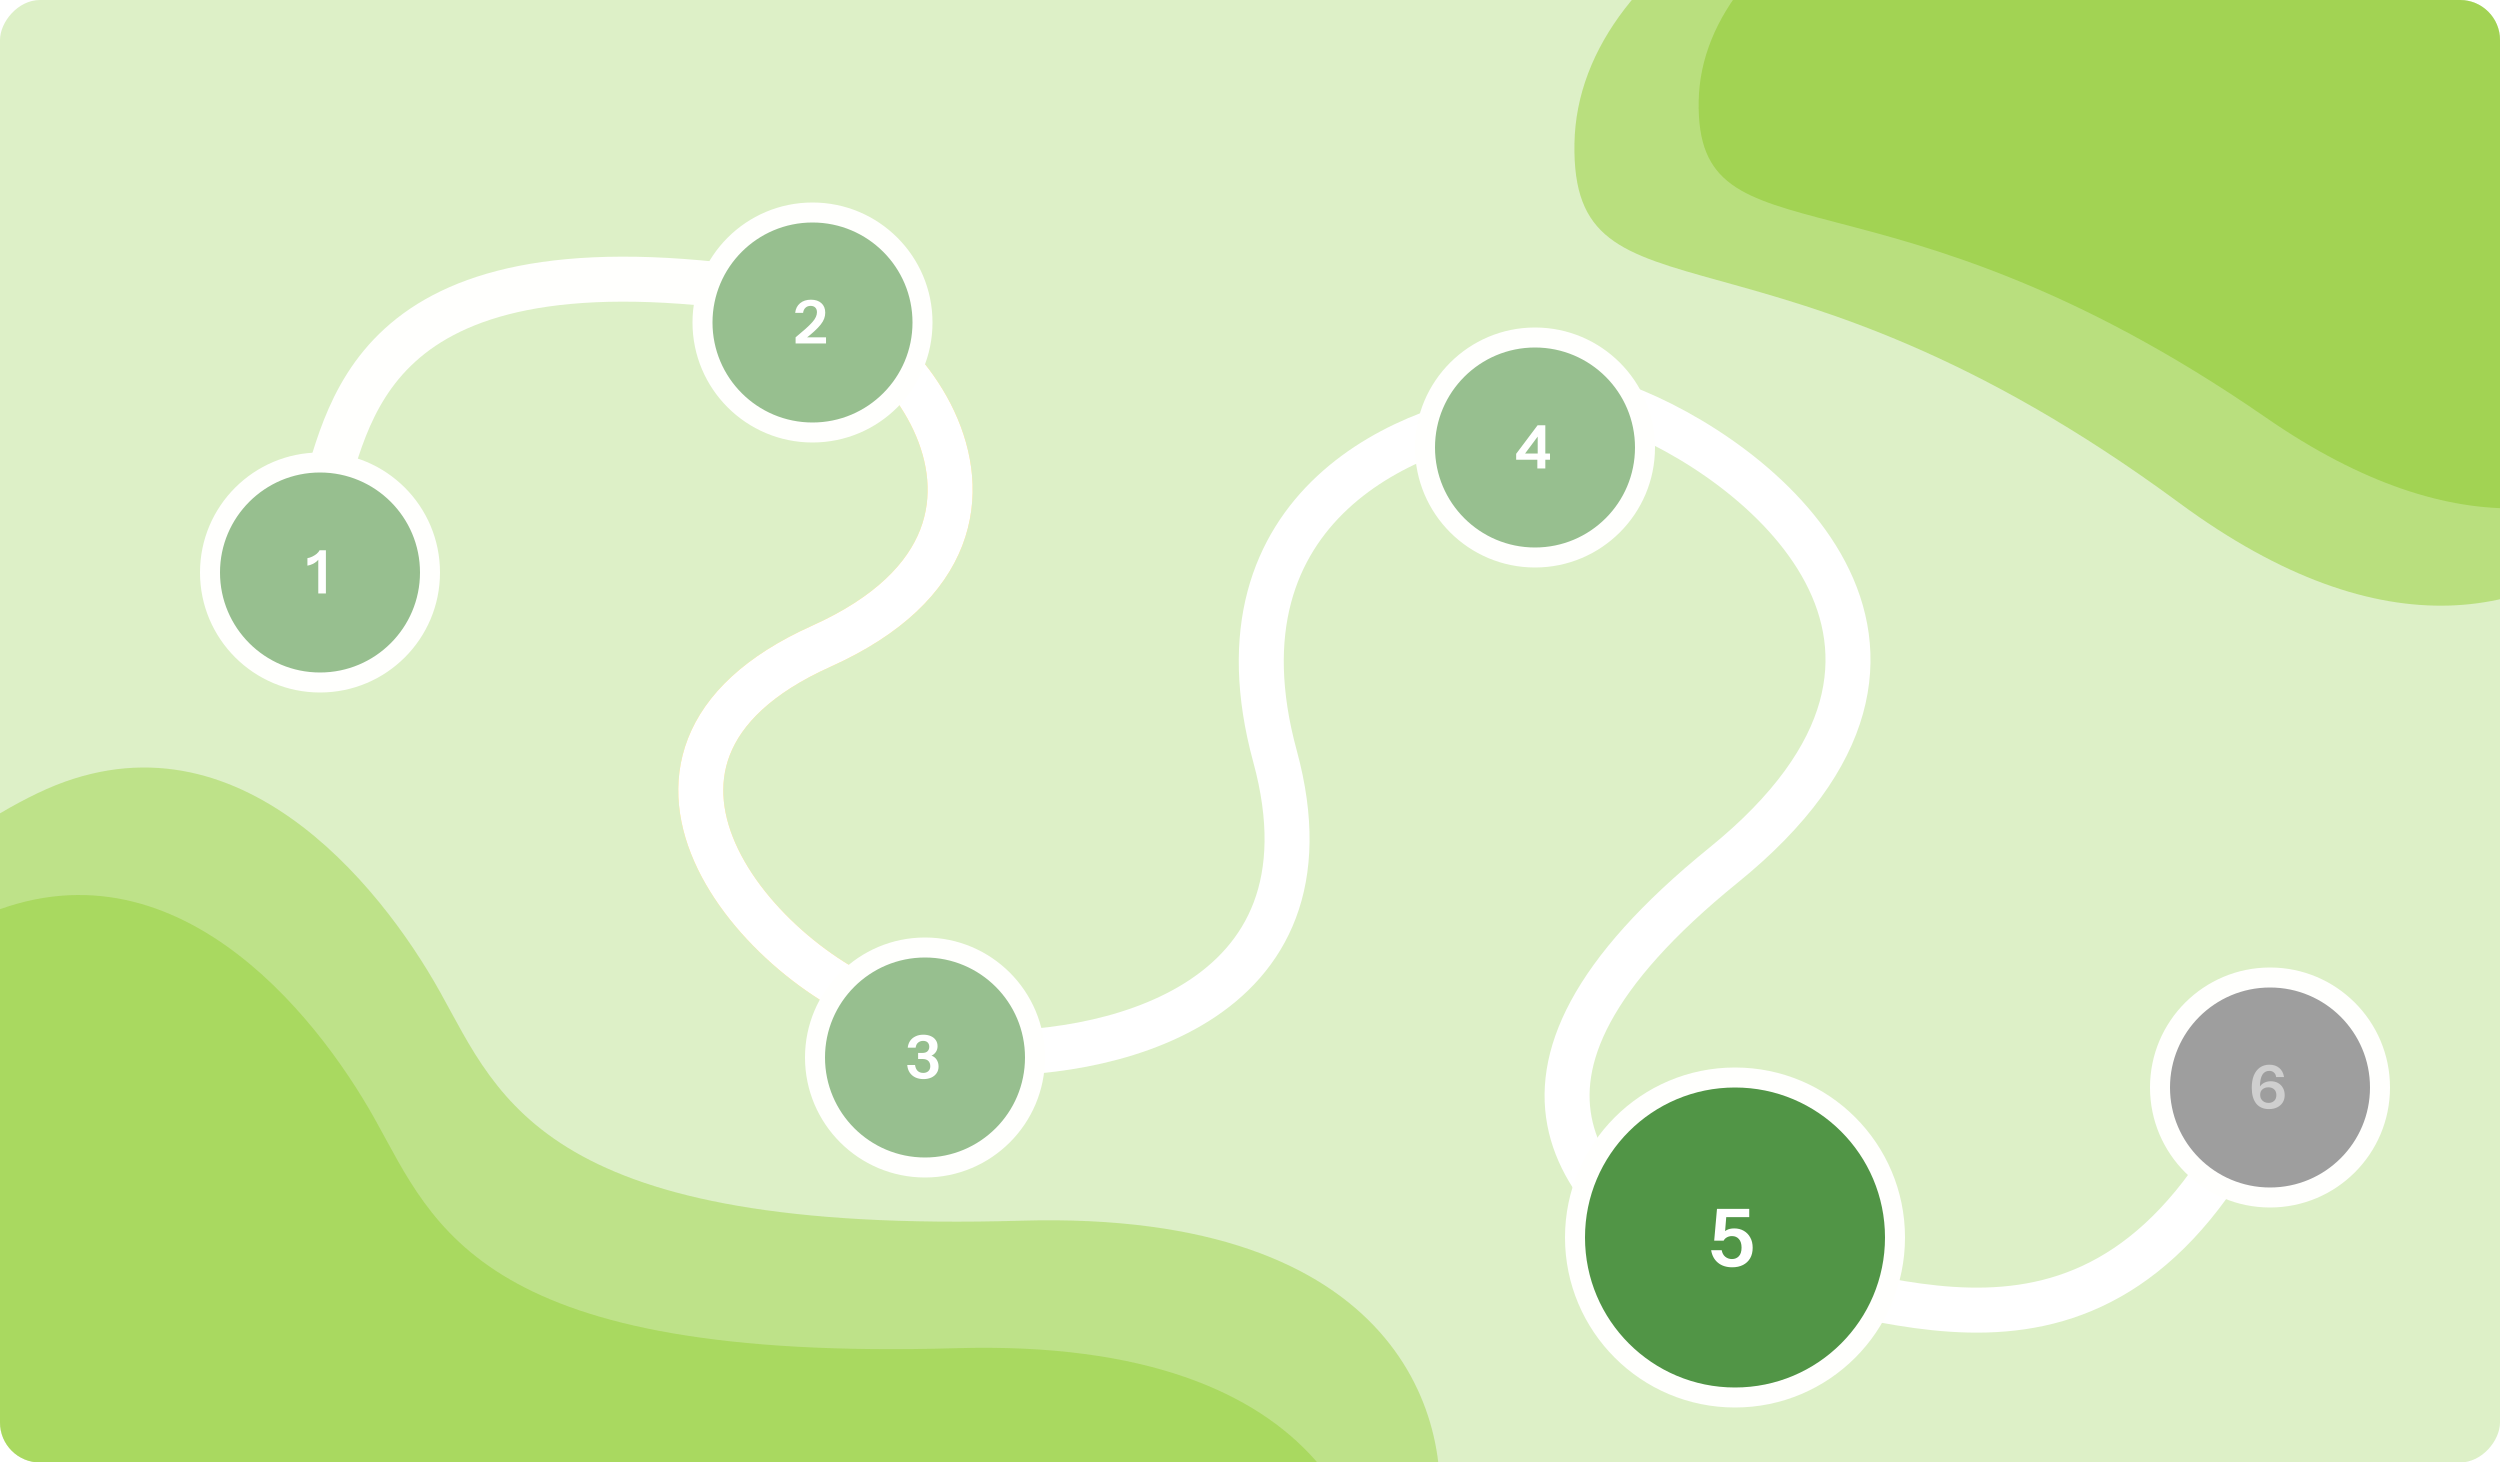 <svg width="1000" height="585" viewBox="0 0 1000 585" fill="none" xmlns="http://www.w3.org/2000/svg">
<g clip-path="url(#clip0_2549_18146)">
<rect width="1000" height="585" rx="16" transform="matrix(-1 0 0 1 1000 0)" fill="#DDF0C7"/>
<path d="M694 510C748.167 510.667 839 569 902 443" stroke="white" stroke-width="18"/>
<path d="M648.5 162.5C703 182.833 798 258 689.5 346C581.86 433.302 634 482 689.5 516" stroke="white" stroke-width="18"/>
<path d="M388 421C440.167 423.667 537.6 403.7 510 302.5C482.4 201.3 565.5 168.333 610.5 164.5" stroke="white" stroke-width="18"/>
<path d="M314.001 126.5C344.501 110.998 437.501 209.5 328.501 258.5C227.552 303.88 308.334 391.333 361.501 405.5" stroke="#FFD66C" stroke-width="18"/>
<path d="M314.001 126.5C344.501 110.998 437.501 209.5 328.501 258.5C227.552 303.88 308.334 391.333 361.501 405.5" stroke="white" stroke-width="18"/>
<path d="M128 201.999C139.833 168.333 144 94.001 300.5 115.5" stroke="#FFFFFD" stroke-width="18"/>
<path d="M629.782 57.344C628.392 134.302 706.389 79.301 871.617 201.101C1036.84 322.902 1117.09 143.127 1118.48 66.169C1119.87 -10.789 1011.6 -75.151 876.649 -77.588C741.698 -80.025 631.172 -19.614 629.782 57.344Z" fill="#82C512" fill-opacity="0.4"/>
<path d="M679.473 40.465C678.252 108.101 751.339 59.844 906.42 167.068C1061.5 274.291 1136.57 116.377 1137.79 48.742C1139.01 -18.894 1037.4 -75.575 910.842 -77.861C784.282 -80.146 680.695 -27.17 679.473 40.465Z" fill="#80C212" fill-opacity="0.4"/>
<path d="M408.523 488.277C560.923 483.877 582.69 569.444 574.523 612.777C557.023 761.777 287.523 749.278 176.023 734.778C64.523 720.278 -40.977 682.278 -91.977 571.778C-142.977 461.278 -62.977 354.778 15.023 317.278C93.023 279.778 152.023 353.778 176.023 396.778C200.023 439.778 218.023 493.777 408.523 488.277Z" fill="#81C50E" fill-opacity="0.33"/>
<path d="M382.523 539.277C534.923 534.877 556.69 620.444 548.523 663.777C531.023 812.777 261.523 800.278 150.023 785.778C38.523 771.278 -66.977 733.278 -117.977 622.778C-168.977 512.278 -88.977 405.778 -10.977 368.278C67.023 330.778 126.023 404.778 150.023 447.778C174.023 490.778 192.023 544.777 382.523 539.277Z" fill="#81C50E" fill-opacity="0.33"/>
<g filter="url(#filter0_d_2549_18146)">
<circle cx="40" cy="40" r="44" transform="matrix(1 0 0 -1 88 265)" fill="#519546"/>
<circle cx="40" cy="40" r="44" transform="matrix(1 0 0 -1 88 265)" fill="#FFFFFD" fill-opacity="0.4"/>
<circle cx="40" cy="40" r="44" transform="matrix(1 0 0 -1 88 265)" stroke="#FFFFFD" stroke-width="8"/>
<path d="M127.311 233.398V218.878L127.767 219.166C127.543 219.646 127.191 220.102 126.711 220.534C126.231 220.95 125.671 221.31 125.031 221.614C124.391 221.918 123.703 222.134 122.967 222.262V219.262C123.607 219.166 124.255 218.958 124.911 218.638C125.567 218.318 126.159 217.942 126.687 217.51C127.215 217.062 127.591 216.598 127.815 216.118H130.359V233.398H127.311Z" fill="white"/>
</g>
<g filter="url(#filter1_d_2549_18146)">
<circle cx="40" cy="40" r="44" transform="matrix(1 0 0 -1 285 165)" fill="#519546"/>
<circle cx="40" cy="40" r="44" transform="matrix(1 0 0 -1 285 165)" fill="#FFFFFD" fill-opacity="0.4"/>
<circle cx="40" cy="40" r="44" transform="matrix(1 0 0 -1 285 165)" stroke="#FFFFFD" stroke-width="8"/>
<path d="M318.24 133.398V130.926C319.872 129.582 321.232 128.422 322.32 127.446C323.424 126.454 324.304 125.582 324.96 124.83C325.616 124.078 326.08 123.39 326.352 122.766C326.64 122.126 326.784 121.502 326.784 120.894C326.784 120.094 326.56 119.47 326.112 119.022C325.664 118.574 325.04 118.35 324.24 118.35C323.408 118.35 322.728 118.598 322.2 119.094C321.672 119.574 321.352 120.254 321.24 121.134H318.072C318.248 119.518 318.896 118.238 320.016 117.294C321.136 116.35 322.592 115.878 324.384 115.878C326.16 115.878 327.552 116.342 328.56 117.27C329.584 118.182 330.096 119.454 330.096 121.086C330.096 121.902 329.952 122.694 329.664 123.462C329.392 124.214 328.928 125.006 328.272 125.838C327.632 126.654 326.768 127.558 325.68 128.55C324.608 129.526 323.264 130.638 321.648 131.886L320.904 130.926H330.408V133.398H318.24Z" fill="white"/>
</g>
<g filter="url(#filter2_d_2549_18146)">
<circle cx="40" cy="40" r="44" transform="matrix(1 0 0 -1 330 459)" fill="#519546"/>
<circle cx="40" cy="40" r="44" transform="matrix(1 0 0 -1 330 459)" fill="#FFFFFD" fill-opacity="0.4"/>
<circle cx="40" cy="40" r="44" transform="matrix(1 0 0 -1 330 459)" stroke="#FFFFFD" stroke-width="8"/>
<path d="M369.378 427.638C368.194 427.638 367.13 427.422 366.186 426.99C365.258 426.558 364.498 425.918 363.906 425.07C363.33 424.222 362.994 423.198 362.898 421.998H366.018C366.162 423.054 366.514 423.846 367.074 424.374C367.634 424.902 368.378 425.166 369.306 425.166C370.138 425.166 370.81 424.934 371.322 424.47C371.85 424.006 372.114 423.342 372.114 422.478C372.114 421.614 371.858 420.918 371.346 420.39C370.85 419.862 370.066 419.598 368.994 419.598H367.242V417.174H368.922C369.866 417.174 370.562 416.95 371.01 416.502C371.474 416.038 371.706 415.446 371.706 414.726C371.706 414.006 371.498 413.43 371.082 412.998C370.682 412.566 370.066 412.35 369.234 412.35C368.466 412.35 367.802 412.582 367.242 413.046C366.698 413.494 366.37 414.166 366.258 415.062H363.09C363.218 413.99 363.546 413.07 364.074 412.302C364.618 411.534 365.338 410.942 366.234 410.526C367.13 410.094 368.162 409.878 369.33 409.878C370.482 409.878 371.482 410.07 372.33 410.454C373.178 410.822 373.834 411.35 374.298 412.038C374.778 412.71 375.018 413.518 375.018 414.462C375.018 415.278 374.834 415.99 374.466 416.598C374.098 417.206 373.618 417.686 373.026 418.038C372.45 418.374 371.842 418.542 371.202 418.542L371.13 418.038C372.026 418.038 372.794 418.246 373.434 418.662C374.074 419.062 374.562 419.606 374.898 420.294C375.25 420.982 375.426 421.758 375.426 422.622C375.426 423.63 375.162 424.518 374.634 425.286C374.122 426.038 373.41 426.622 372.498 427.038C371.586 427.438 370.546 427.638 369.378 427.638Z" fill="white"/>
</g>
<g filter="url(#filter3_d_2549_18146)">
<circle cx="40" cy="40" r="44" transform="matrix(1 0 0 -1 574 215)" fill="#519546"/>
<circle cx="40" cy="40" r="44" transform="matrix(1 0 0 -1 574 215)" fill="#FFFFFD" fill-opacity="0.4"/>
<circle cx="40" cy="40" r="44" transform="matrix(1 0 0 -1 574 215)" stroke="#FFFFFD" stroke-width="8"/>
<path d="M614.936 183.398V178.838L615.08 178.358V168.494L616.28 169.022L609.176 178.55L607.808 177.422H620V179.894H606.464V177.518L615.032 166.118H618.128V183.398H614.936Z" fill="white"/>
</g>
<g filter="url(#filter4_d_2549_18146)">
<circle cx="60" cy="60" r="64" transform="matrix(1 0 0 -1 634 551)" fill="#519546" stroke="#FFFFFD" stroke-width="8"/>
<path d="M692.876 502.918C690.551 502.918 688.652 502.31 687.18 501.094C685.708 499.878 684.801 498.203 684.46 496.07H688.684C688.876 497.2 689.345 498.075 690.092 498.694C690.86 499.312 691.756 499.622 692.78 499.622C693.911 499.622 694.828 499.248 695.532 498.502C696.257 497.755 696.62 496.603 696.62 495.046C696.62 493.531 696.268 492.39 695.564 491.622C694.881 490.832 693.964 490.438 692.812 490.438C692.065 490.438 691.393 490.598 690.796 490.918C690.199 491.238 689.751 491.686 689.452 492.262H685.676L686.796 479.558H699.692V482.854H688.492L690.54 482.278L689.9 490.182L688.62 489.958C689.132 489.168 689.793 488.539 690.604 488.07C691.415 487.6 692.439 487.366 693.676 487.366C695.148 487.366 696.428 487.686 697.516 488.326C698.625 488.966 699.489 489.862 700.108 491.014C700.748 492.144 701.068 493.51 701.068 495.11C701.068 496.752 700.727 498.16 700.044 499.334C699.361 500.486 698.412 501.371 697.196 501.99C695.98 502.608 694.54 502.918 692.876 502.918Z" fill="white"/>
</g>
<g filter="url(#filter5_d_2549_18146)">
<circle cx="40" cy="40" r="44" transform="matrix(1 0 0 -1 868 471)" fill="#9E9E9E" stroke="#FFFFFD" stroke-width="8"/>
<path d="M907.568 439.638C905.376 439.638 903.68 438.902 902.48 437.43C901.296 435.942 900.704 433.83 900.704 431.094C900.704 429.174 900.984 427.526 901.544 426.15C902.12 424.774 902.936 423.718 903.992 422.982C905.064 422.246 906.32 421.878 907.76 421.878C909.376 421.878 910.696 422.318 911.72 423.198C912.744 424.062 913.376 425.27 913.616 426.822H910.448C910.352 426.022 910.056 425.414 909.56 424.998C909.08 424.566 908.472 424.35 907.736 424.35C906.488 424.35 905.544 424.886 904.904 425.958C904.28 427.03 903.968 428.678 903.968 430.902V432.462L903.296 432.246C903.456 431.478 903.768 430.814 904.232 430.254C904.696 429.694 905.28 429.262 905.984 428.958C906.688 428.654 907.464 428.502 908.312 428.502C909.416 428.502 910.384 428.734 911.216 429.198C912.048 429.662 912.696 430.31 913.16 431.142C913.64 431.958 913.88 432.926 913.88 434.046C913.88 435.166 913.616 436.15 913.088 436.998C912.56 437.83 911.824 438.478 910.88 438.942C909.936 439.406 908.832 439.638 907.568 439.638ZM907.4 437.166C908.312 437.166 909.064 436.894 909.656 436.35C910.248 435.806 910.544 435.038 910.544 434.046C910.544 433.038 910.248 432.27 909.656 431.742C909.064 431.198 908.296 430.926 907.352 430.926C906.424 430.926 905.64 431.19 905 431.718C904.376 432.23 904.064 432.974 904.064 433.95C904.064 434.606 904.216 435.182 904.52 435.678C904.824 436.158 905.224 436.526 905.72 436.782C906.232 437.038 906.792 437.166 907.4 437.166Z" fill="white" fill-opacity="0.5"/>
</g>
</g>
<defs>
<filter id="filter0_d_2549_18146" x="76" y="177" width="104" height="104" filterUnits="userSpaceOnUse" color-interpolation-filters="sRGB">
<feFlood flood-opacity="0" result="BackgroundImageFix"/>
<feColorMatrix in="SourceAlpha" type="matrix" values="0 0 0 0 0 0 0 0 0 0 0 0 0 0 0 0 0 0 127 0" result="hardAlpha"/>
<feOffset dy="4"/>
<feGaussianBlur stdDeviation="2"/>
<feComposite in2="hardAlpha" operator="out"/>
<feColorMatrix type="matrix" values="0 0 0 0 0 0 0 0 0 0 0 0 0 0 0 0 0 0 0.25 0"/>
<feBlend mode="normal" in2="BackgroundImageFix" result="effect1_dropShadow_2549_18146"/>
<feBlend mode="normal" in="SourceGraphic" in2="effect1_dropShadow_2549_18146" result="shape"/>
</filter>
<filter id="filter1_d_2549_18146" x="273" y="77" width="104" height="104" filterUnits="userSpaceOnUse" color-interpolation-filters="sRGB">
<feFlood flood-opacity="0" result="BackgroundImageFix"/>
<feColorMatrix in="SourceAlpha" type="matrix" values="0 0 0 0 0 0 0 0 0 0 0 0 0 0 0 0 0 0 127 0" result="hardAlpha"/>
<feOffset dy="4"/>
<feGaussianBlur stdDeviation="2"/>
<feComposite in2="hardAlpha" operator="out"/>
<feColorMatrix type="matrix" values="0 0 0 0 0 0 0 0 0 0 0 0 0 0 0 0 0 0 0.25 0"/>
<feBlend mode="normal" in2="BackgroundImageFix" result="effect1_dropShadow_2549_18146"/>
<feBlend mode="normal" in="SourceGraphic" in2="effect1_dropShadow_2549_18146" result="shape"/>
</filter>
<filter id="filter2_d_2549_18146" x="318" y="371" width="104" height="104" filterUnits="userSpaceOnUse" color-interpolation-filters="sRGB">
<feFlood flood-opacity="0" result="BackgroundImageFix"/>
<feColorMatrix in="SourceAlpha" type="matrix" values="0 0 0 0 0 0 0 0 0 0 0 0 0 0 0 0 0 0 127 0" result="hardAlpha"/>
<feOffset dy="4"/>
<feGaussianBlur stdDeviation="2"/>
<feComposite in2="hardAlpha" operator="out"/>
<feColorMatrix type="matrix" values="0 0 0 0 0 0 0 0 0 0 0 0 0 0 0 0 0 0 0.25 0"/>
<feBlend mode="normal" in2="BackgroundImageFix" result="effect1_dropShadow_2549_18146"/>
<feBlend mode="normal" in="SourceGraphic" in2="effect1_dropShadow_2549_18146" result="shape"/>
</filter>
<filter id="filter3_d_2549_18146" x="562" y="127" width="104" height="104" filterUnits="userSpaceOnUse" color-interpolation-filters="sRGB">
<feFlood flood-opacity="0" result="BackgroundImageFix"/>
<feColorMatrix in="SourceAlpha" type="matrix" values="0 0 0 0 0 0 0 0 0 0 0 0 0 0 0 0 0 0 127 0" result="hardAlpha"/>
<feOffset dy="4"/>
<feGaussianBlur stdDeviation="2"/>
<feComposite in2="hardAlpha" operator="out"/>
<feColorMatrix type="matrix" values="0 0 0 0 0 0 0 0 0 0 0 0 0 0 0 0 0 0 0.25 0"/>
<feBlend mode="normal" in2="BackgroundImageFix" result="effect1_dropShadow_2549_18146"/>
<feBlend mode="normal" in="SourceGraphic" in2="effect1_dropShadow_2549_18146" result="shape"/>
</filter>
<filter id="filter4_d_2549_18146" x="622" y="423" width="144" height="144" filterUnits="userSpaceOnUse" color-interpolation-filters="sRGB">
<feFlood flood-opacity="0" result="BackgroundImageFix"/>
<feColorMatrix in="SourceAlpha" type="matrix" values="0 0 0 0 0 0 0 0 0 0 0 0 0 0 0 0 0 0 127 0" result="hardAlpha"/>
<feOffset dy="4"/>
<feGaussianBlur stdDeviation="2"/>
<feComposite in2="hardAlpha" operator="out"/>
<feColorMatrix type="matrix" values="0 0 0 0 0 0 0 0 0 0 0 0 0 0 0 0 0 0 0.25 0"/>
<feBlend mode="normal" in2="BackgroundImageFix" result="effect1_dropShadow_2549_18146"/>
<feBlend mode="normal" in="SourceGraphic" in2="effect1_dropShadow_2549_18146" result="shape"/>
</filter>
<filter id="filter5_d_2549_18146" x="856" y="383" width="104" height="104" filterUnits="userSpaceOnUse" color-interpolation-filters="sRGB">
<feFlood flood-opacity="0" result="BackgroundImageFix"/>
<feColorMatrix in="SourceAlpha" type="matrix" values="0 0 0 0 0 0 0 0 0 0 0 0 0 0 0 0 0 0 127 0" result="hardAlpha"/>
<feOffset dy="4"/>
<feGaussianBlur stdDeviation="2"/>
<feComposite in2="hardAlpha" operator="out"/>
<feColorMatrix type="matrix" values="0 0 0 0 0 0 0 0 0 0 0 0 0 0 0 0 0 0 0.25 0"/>
<feBlend mode="normal" in2="BackgroundImageFix" result="effect1_dropShadow_2549_18146"/>
<feBlend mode="normal" in="SourceGraphic" in2="effect1_dropShadow_2549_18146" result="shape"/>
</filter>
<clipPath id="clip0_2549_18146">
<rect width="1000" height="585" rx="16" transform="matrix(-1 0 0 1 1000 0)" fill="white"/>
</clipPath>
</defs>
</svg>
